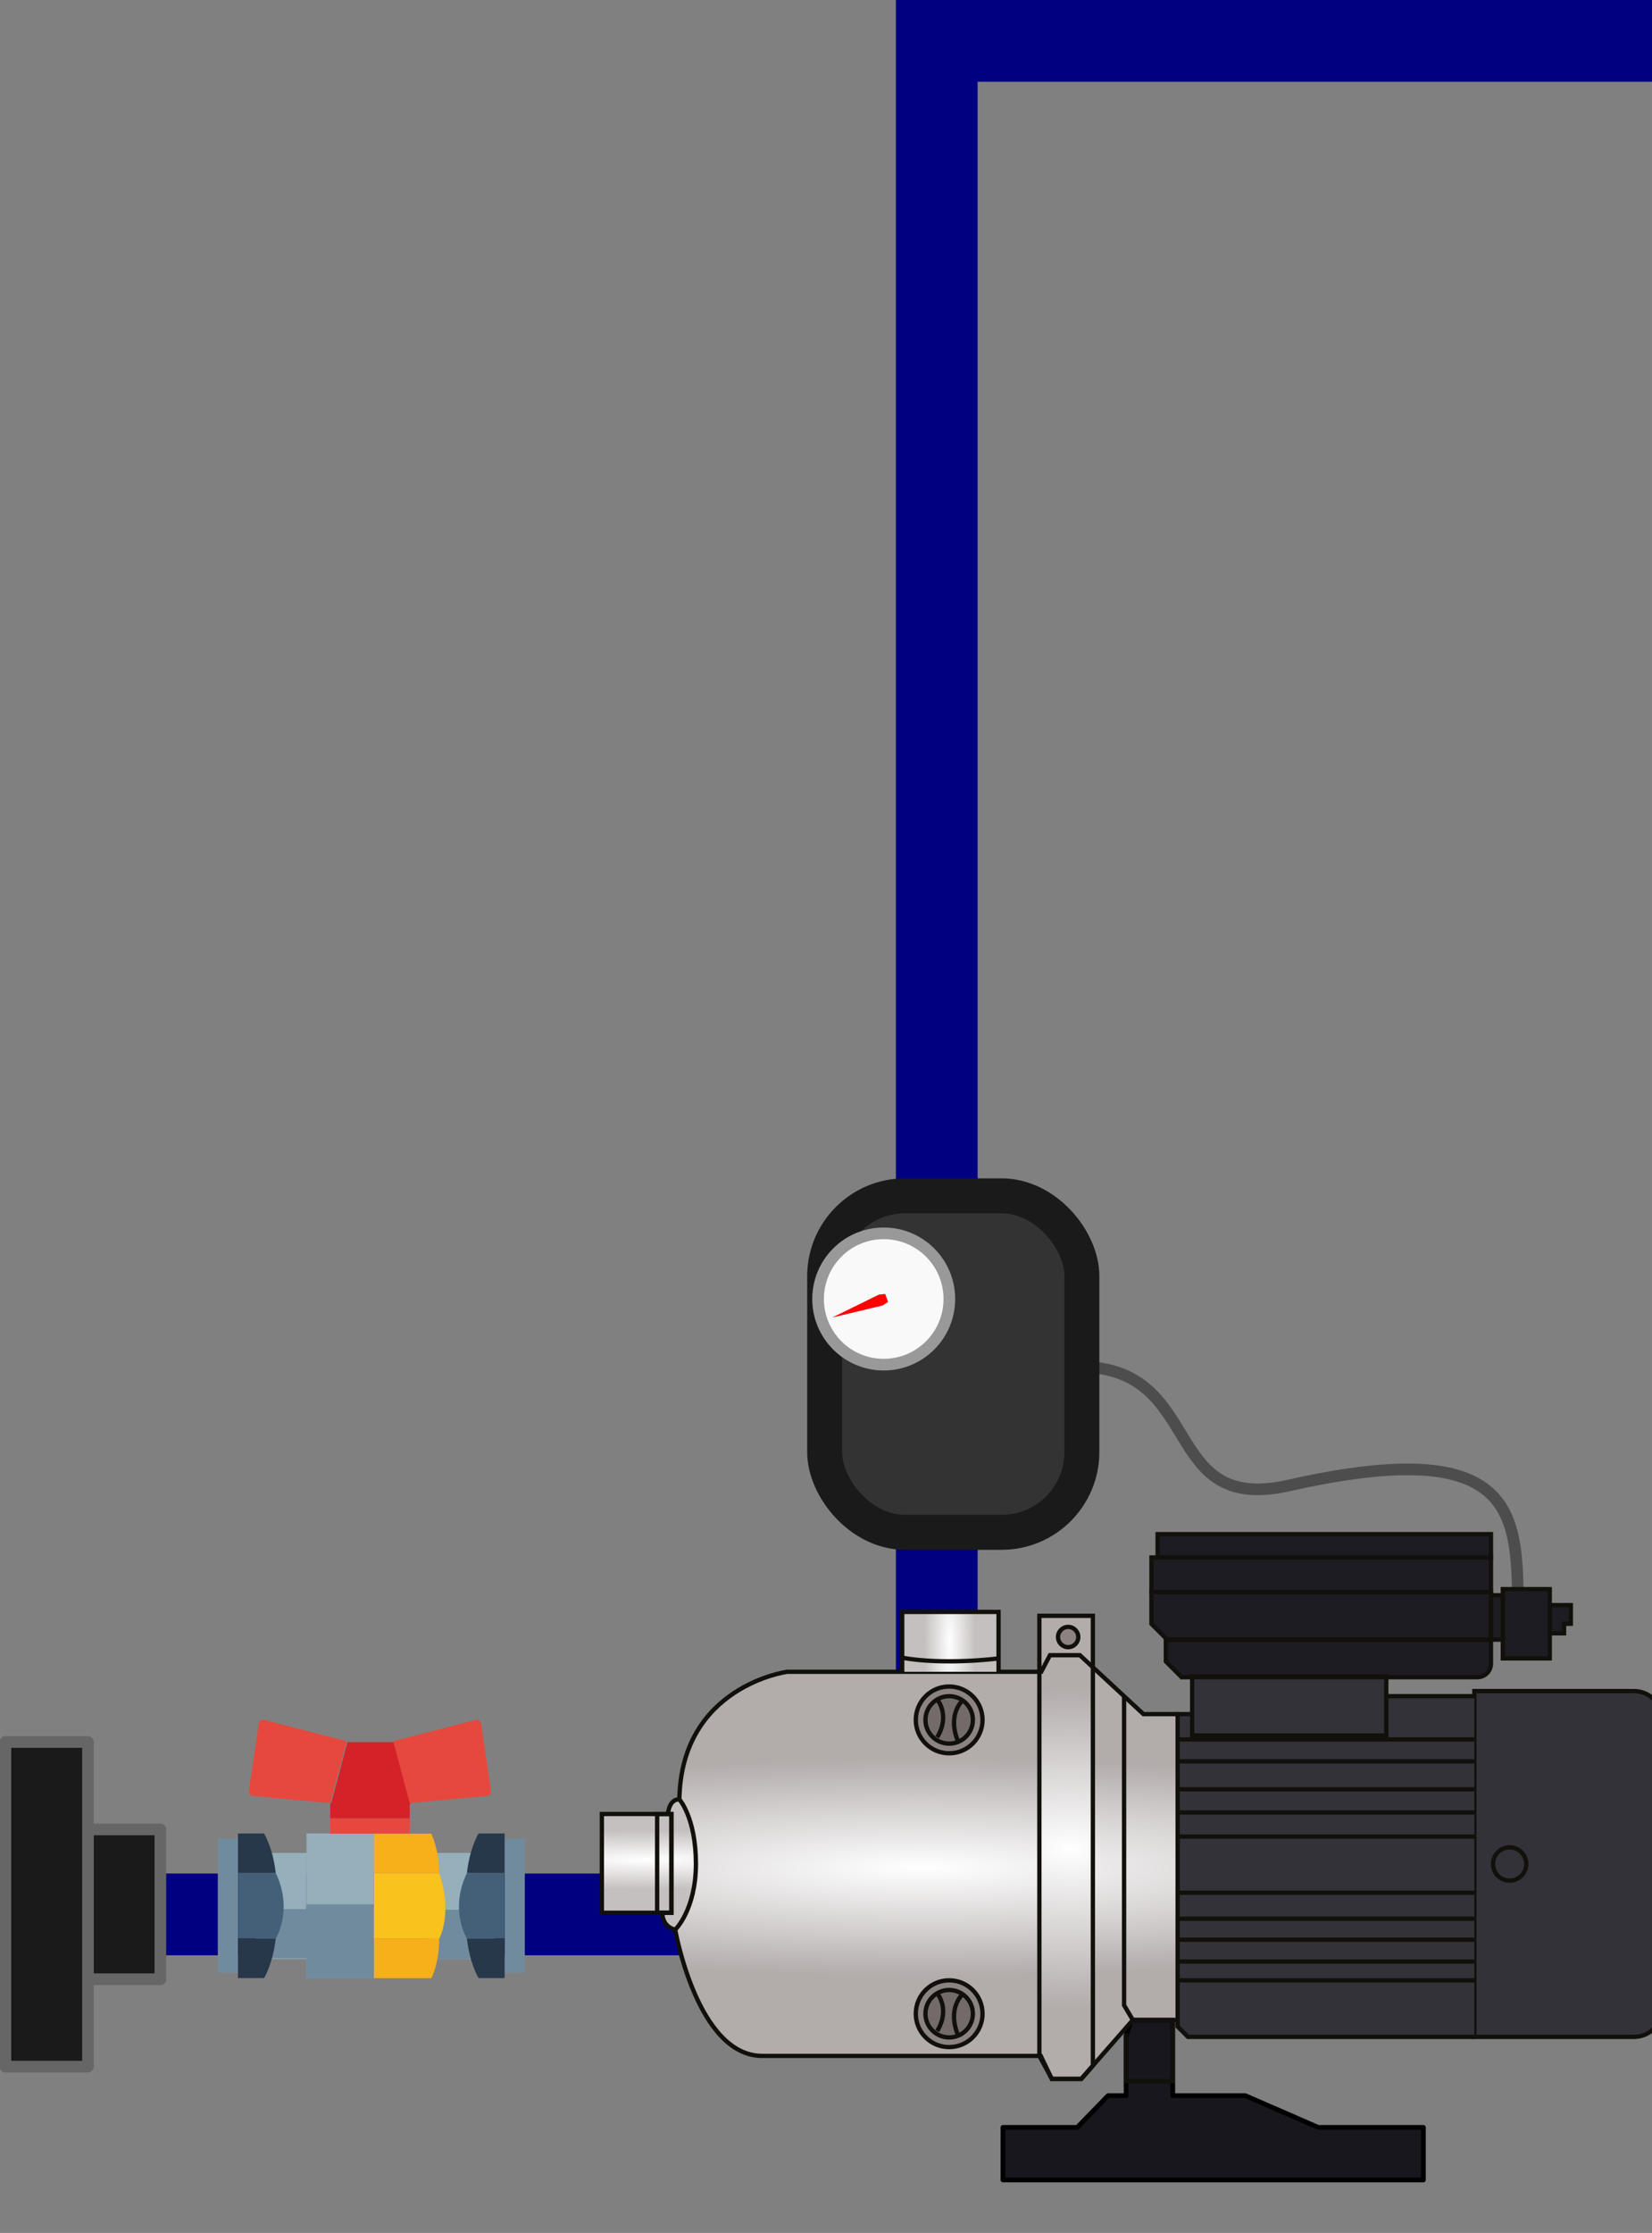 <?xml version="1.0" encoding="UTF-8" standalone="no"?>
<!-- Created with Inkscape (http://www.inkscape.org/) -->

<svg
   width="53.43cm"
   height="72.192cm"
   viewBox="0 0 534.296 721.924"
   version="1.1"
   id="svg1351"
   inkscape:version="1.1 (1:1.1+202105261517+ce6663b3b7)"
   sodipodi:docname="BombaAgua.svg"
   xmlns:inkscape="http://www.inkscape.org/namespaces/inkscape"
   xmlns:sodipodi="http://sodipodi.sourceforge.net/DTD/sodipodi-0.dtd"
   xmlns:xlink="http://www.w3.org/1999/xlink"
   xmlns="http://www.w3.org/2000/svg"
   xmlns:svg="http://www.w3.org/2000/svg">
  <rect x="0" y="0" width="534.296" height="721.924" fill="#808080" stroke="none"/>
  <sodipodi:namedview
     id="namedview1353"
     pagecolor="#ffffff"
     bordercolor="#999999"
     borderopacity="1"
     inkscape:pageshadow="0"
     inkscape:pageopacity="0"
     inkscape:pagecheckerboard="0"
     inkscape:document-units="mm"
     showgrid="false"
     fit-margin-top="0"
     fit-margin-left="0"
     fit-margin-right="0"
     fit-margin-bottom="0"
     units="cm"
     inkscape:zoom="0.33540614"
     inkscape:cx="405.47856"
     inkscape:cy="2240.5672"
     inkscape:window-width="1848"
     inkscape:window-height="1016"
     inkscape:window-x="72"
     inkscape:window-y="27"
     inkscape:window-maximized="1"
     inkscape:current-layer="g2403"
     inkscape:snap-page="true" />
  <defs
     id="defs1348">
    <radialGradient
       inkscape:collect="always"
       xlink:href="#linearGradient44652-6"
       id="radialGradient8294"
       gradientUnits="userSpaceOnUse"
       gradientTransform="matrix(5.963,0,0,0.629,-1630.588,215.847)"
       cx="328.543"
       cy="582.241"
       fx="328.543"
       fy="582.241"
       r="1.803" />
    <linearGradient
       id="linearGradient44652-6">
      <stop
         style="stop-color:#ffffff;stop-opacity:1"
         offset="0"
         id="stop44648" />
      <stop
         style="stop-color:#c4c0bf;stop-opacity:1"
         offset="1"
         id="stop44650" />
    </linearGradient>
    <radialGradient
       inkscape:collect="always"
       xlink:href="#linearGradient16677"
       id="radialGradient8296"
       gradientUnits="userSpaceOnUse"
       gradientTransform="matrix(2.698,-6.1687893e-6,9.8801253e-7,0.432,-3639.885,2154.114)"
       cx="2144.251"
       cy="3792.705"
       fx="2144.251"
       fy="3792.705"
       r="72.198" />
    <linearGradient
       id="linearGradient16677">
      <stop
         style="stop-color:#ffffff;stop-opacity:1"
         offset="0"
         id="stop16673" />
      <stop
         style="stop-color:#b2acab;stop-opacity:1"
         offset="1"
         id="stop16675" />
    </linearGradient>
    <radialGradient
       inkscape:collect="always"
       xlink:href="#linearGradient16677"
       id="radialGradient8298"
       gradientUnits="userSpaceOnUse"
       gradientTransform="matrix(10.38,0,0,5.502,-19737.536,-17100.665)"
       cx="2104.103"
       cy="3798.366"
       fx="2104.103"
       fy="3798.366"
       r="8.307" />
    <radialGradient
       inkscape:collect="always"
       xlink:href="#linearGradient44652-6"
       id="radialGradient8300"
       gradientUnits="userSpaceOnUse"
       gradientTransform="matrix(0.505,0,0,2.59,1058.157,-6134.262)"
       cx="2137.367"
       cy="3857.715"
       fx="2137.367"
       fy="3857.715"
       r="14.464" />
  </defs>
  <g
     inkscape:label="Capa 1"
     inkscape:groupmode="layer"
     id="layer1"
     transform="translate(-35.208,-69.382)">
    <g
       id="g2403"
       transform="matrix(10,0,0,10,-316.872,-624.432)">
      <path
         style="fill:none;stroke:#000080;stroke-width:2.643;stroke-linecap:butt;stroke-linejoin:miter;stroke-miterlimit:4;stroke-dasharray:none;stroke-opacity:1"
         d="M 35.208,131.276 H 65.505 V 70.703 h 23.133"
         id="path7844"
         sodipodi:nodetypes="cccc"
         inkscape:export-filename="/home/alex/Escritorio/Purificadora/Simulador/Tinaco/tinaco.png"
         inkscape:export-xdpi="16"
         inkscape:export-ydpi="16" />
      <g
         id="g8104"
         inkscape:transform-center-x="-5.8826971"
         inkscape:transform-center-y="-5.7082831"
         transform="matrix(0.085,0,0,0.085,261.011,-624.555)"
         inkscape:export-filename="/home/alex/Escritorio/Purificadora/Simulador/Tinaco/tinaco.png"
         inkscape:export-xdpi="16"
         inkscape:export-ydpi="16">
        <g
           id="g8102"
           inkscape:transform-center-x="-69.056402"
           inkscape:transform-center-y="-71.74789"
           transform="translate(-2338.543,7108.91)">
          <g
             id="g7996"
             transform="matrix(-1.324,0,0,-1.324,2873.529,6782.677)"
             inkscape:transform-center-x="-69.056393"
             inkscape:transform-center-y="-8.980952" />
          <g
             id="g8100"
             inkscape:transform-center-x="-69.056362"
             inkscape:transform-center-y="-67.23984"
             transform="translate(-9.9816583e-5,1.806)">
            <g
               id="g8098"
               inkscape:transform-center-x="-69.056355"
               inkscape:transform-center-y="-65.867287"
               transform="translate(-7.0007922e-6,2.276)">
              <path
                 style="fill:none;stroke:#4d4d4d;stroke-width:4.432;stroke-linecap:butt;stroke-linejoin:miter;stroke-miterlimit:4;stroke-dasharray:none;stroke-opacity:1"
                 d="m 92.468,1570.814 c 48.471,0 30.573,56.302 79.876,45.195 85.806,-19.331 86.828,10.122 87.274,44.307"
                 id="path7998"
                 sodipodi:nodetypes="csc" />
              <path
                 id="path8000"
                 style="fill:#18171d;fill-opacity:1;stroke:#000000;stroke-width:1.354;stroke-linecap:round;stroke-linejoin:round;stroke-miterlimit:4;stroke-dasharray:none;stop-color:#000000"
                 d="m 2001.424,3717.921 h 30.209 l 20.985,9.127 h 20.832 l 10e-5,21.712 h 11.883 l 1.539,-4.416 v -17.296 h 5.175 l 8.863,-9.127 h 21.353 v -15.105 h -120.838 z"
                 transform="matrix(-1.324,0,0,-1.324,2873.529,6782.677)"
                 sodipodi:nodetypes="cccccccccccccc" />
              <path
                 id="path8002"
                 style="fill:#1d1c22;fill-opacity:1;stroke-width:2.835;stroke-linecap:round;stroke-linejoin:round;stop-color:#000000"
                 transform="matrix(-1.324,0,0,1.324,2873.529,6782.677)"
                 d="m 1982.011,-3888.35 h 95.793 v 6.695 l 1.771,-3e-4 v 19.086 l -4.52,4.52 0.379,6.27 -4.518,4.52 h -85.02 c -2.271,0 -3.84,-1.739 -3.889,-3.889 v -6.901 h -3.405 l -8e-4,5.394 h -13.496 v -7.212 h -4.112 v -2.734 h -1.947 v -5.362 h 6.059 v -4.587 h 13.496 l 8e-4,1.759 h 3.402 z" />
              <path
                 d="m 1986.786,3843.271 h -45.904 c -4.412,0 -7.989,-3.578 -7.989,-7.989 v -83.37 c 0,-4.412 3.578,-7.989 7.989,-7.989 h 45.904 z"
                 style="fill:#333238;fill-opacity:1;stroke:#11100b;stroke-width:1.237;stroke-linecap:butt;stroke-linejoin:miter;stroke-miterlimit:10;stroke-dasharray:none;stroke-opacity:1"
                 id="path8004"
                 transform="matrix(-1.324,0,0,-1.324,2873.529,6782.677)" />
              <path
                 id="path8006"
                 style="fill:#333238;stroke-width:2.835;stroke-linecap:round;stroke-linejoin:round;stop-color:#000000"
                 transform="matrix(-1.324,0,0,1.324,2873.529,6782.677)"
                 d="m 1986.786,-3841.799 h 25.311 v -5.669 h 55.787 l 7e-4,10.818 h 4.169 v 89.761 l -2.966,2.967 h -82.301 z" />
              <path
                 id="path8008"
                 style="fill:url(#radialGradient8294);fill-opacity:1;stroke:none;stroke-width:0.165;stroke-linecap:butt;stroke-linejoin:miter;stroke-miterlimit:10;stroke-dasharray:none;stroke-opacity:1"
                 d="m 327.391,579.744 c -0.01,2.4e-4 -0.016,0.002 -0.016,0.002 0,0 -0.635,0.703 -0.635,2.469 0,1.766 0.795,2.523 0.795,2.523 0,0 0.492,-0.089 0.492,-0.648 h 2.318 v -3.783 h -2.531 c -0.058,-0.536 -0.352,-0.564 -0.424,-0.562 z"
                 transform="matrix(-9.931,0,0,9.931,3191.389,-4022.204)" />
              <path
                 d="m 2072.053,3836.65 h 9.835 l 18.257,16.919 h 8.603 l 2.514,-4.763 h 73.035 c 0,0 30.42,-4.102 30.954,-36.65 0,0 -4.755,-5.265 -4.755,-18.509 0,-13.247 5.953,-18.935 5.953,-18.935 0,0 -6.351,-36.254 -25.007,-36.254 h -80.05 l -3.174,-6.616 h -8.469 l -14.818,16.936 h -12.878"
                 style="fill:url(#radialGradient8296);fill-opacity:1;stroke:none;stroke-width:1.237;stroke-linecap:butt;stroke-linejoin:miter;stroke-miterlimit:10;stroke-dasharray:none;stroke-opacity:1"
                 id="path8010"
                 transform="matrix(-1.324,0,0,-1.324,2873.529,6782.677)" />
              <path
                 d="m 2012.097,3830.509 h 55.787 v 16.959 h -55.787 z"
                 style="fill:none;stroke:#11100b;stroke-width:1.237;stroke-linecap:butt;stroke-linejoin:miter;stroke-miterlimit:10;stroke-dasharray:none;stroke-opacity:1"
                 id="path8012"
                 transform="matrix(-1.324,0,0,-1.324,2873.529,6782.677)" />
              <path
                 d="m 1982.011,3881.655 h 95.793 v 6.695 h -95.793 z"
                 style="fill:none;stroke:#11100b;stroke-width:1.237;stroke-linecap:butt;stroke-linejoin:miter;stroke-miterlimit:10;stroke-dasharray:none;stroke-opacity:1"
                 id="path8014"
                 transform="matrix(-1.324,0,0,-1.324,2873.529,6782.677)" />
              <path
                 d="m 1982.008,3871.729 h 97.567 v 9.927 h -97.567 z"
                 style="fill:none;stroke:#11100b;stroke-width:1.237;stroke-linecap:butt;stroke-linejoin:miter;stroke-miterlimit:10;stroke-dasharray:none;stroke-opacity:1"
                 id="path8016"
                 transform="matrix(-1.324,0,0,-1.324,2873.529,6782.677)" />
              <path
                 d="m 2075.057,3858.049 h -93.047 v 13.68 h 97.567 v -9.159 c -1.769,-1.766 -2.759,-2.756 -4.52,-4.52 z"
                 style="fill:none;stroke:#11100b;stroke-width:1.237;stroke-linecap:butt;stroke-linejoin:miter;stroke-miterlimit:10;stroke-dasharray:none;stroke-opacity:1"
                 id="path8018"
                 transform="matrix(-1.324,0,0,-1.324,2873.529,6782.677)" />
              <path
                 d="m 2070.918,3847.259 h -85.02 c -2.148,0 -3.889,1.742 -3.889,3.889 v 6.903 h 93.428 v -6.272 c -1.764,-1.766 -2.754,-2.756 -4.518,-4.52 z"
                 style="fill:none;stroke:#11100b;stroke-width:1.237;stroke-linecap:butt;stroke-linejoin:miter;stroke-miterlimit:10;stroke-dasharray:none;stroke-opacity:1"
                 id="path8020"
                 transform="matrix(-1.324,0,0,-1.324,2873.529,6782.677)" />
              <path
                 d="m 1965.109,3852.656 h 13.496 v 19.895 h -13.496 z"
                 style="fill:none;stroke:#11100b;stroke-width:1.237;stroke-linecap:butt;stroke-linejoin:miter;stroke-miterlimit:10;stroke-dasharray:none;stroke-opacity:1"
                 id="path8022"
                 transform="matrix(-1.324,0,0,-1.324,2873.529,6782.677)" />
              <path
                 d="m 1978.606,3858.049 h 3.402 v 12.742 h -3.402 z"
                 style="fill:none;stroke:#11100b;stroke-width:1.237;stroke-linecap:butt;stroke-linejoin:miter;stroke-miterlimit:10;stroke-dasharray:none;stroke-opacity:1"
                 id="path8024"
                 transform="matrix(-1.324,0,0,-1.324,2873.529,6782.677)" />
              <path
                 d="m 1965.112,3867.963 h -6.059 v -5.362 h 1.947 v -2.734 h 4.112 z"
                 style="fill:none;stroke:#11100b;stroke-width:1.237;stroke-linecap:butt;stroke-linejoin:miter;stroke-miterlimit:10;stroke-dasharray:none;stroke-opacity:1"
                 id="path8026"
                 transform="matrix(-1.324,0,0,-1.324,2873.529,6782.677)" />
              <path
                 d="m 1981.422,3793.597 c 0,-2.64 -2.14,-4.78 -4.78,-4.78 -2.642,0 -4.78,2.14 -4.78,4.78 0,2.64 2.138,4.78 4.78,4.78 2.64,0 4.78,-2.14 4.78,-4.78 z"
                 style="fill:none;stroke:#11100b;stroke-width:1.237;stroke-linecap:butt;stroke-linejoin:miter;stroke-miterlimit:10;stroke-dasharray:none;stroke-opacity:1"
                 id="path8028"
                 transform="matrix(-1.324,0,0,-1.324,2873.529,6782.677)" />
              <path
                 d="m 1986.786,3841.799 h 25.311"
                 style="fill:none;stroke:#11100b;stroke-width:1.237;stroke-linecap:butt;stroke-linejoin:miter;stroke-miterlimit:10;stroke-dasharray:none;stroke-opacity:1"
                 id="path8030"
                 transform="matrix(-1.324,0,0,-1.324,2873.529,6782.677)" />
              <path
                 d="m 1986.786,3743.923 h 82.301 l 2.966,2.967 v 89.761 h -4.169"
                 style="fill:none;stroke:#11100b;stroke-width:1.237;stroke-linecap:butt;stroke-linejoin:miter;stroke-miterlimit:10;stroke-dasharray:none;stroke-opacity:1"
                 id="path8032"
                 transform="matrix(-1.324,0,0,-1.324,2873.529,6782.677)" />
              <path
                 d="m 1986.786,3823.089 h 85.268"
                 style="fill:none;stroke:#11100b;stroke-width:1.237;stroke-linecap:butt;stroke-linejoin:miter;stroke-miterlimit:10;stroke-dasharray:none;stroke-opacity:1"
                 id="path8034"
                 transform="matrix(-1.324,0,0,-1.324,2873.529,6782.677)" />
              <path
                 d="m 1986.786,3829.381 h 85.268"
                 style="fill:none;stroke:#11100b;stroke-width:1.237;stroke-linecap:butt;stroke-linejoin:miter;stroke-miterlimit:10;stroke-dasharray:none;stroke-opacity:1"
                 id="path8036"
                 transform="matrix(-1.324,0,0,-1.324,2873.529,6782.677)" />
              <path
                 d="m 1986.786,3815.046 h 85.268"
                 style="fill:none;stroke:#11100b;stroke-width:1.237;stroke-linecap:butt;stroke-linejoin:miter;stroke-miterlimit:10;stroke-dasharray:none;stroke-opacity:1"
                 id="path8038"
                 transform="matrix(-1.324,0,0,-1.324,2873.529,6782.677)" />
              <path
                 d="m 1986.786,3808.39 h 85.268"
                 style="fill:none;stroke:#11100b;stroke-width:1.237;stroke-linecap:butt;stroke-linejoin:miter;stroke-miterlimit:10;stroke-dasharray:none;stroke-opacity:1"
                 id="path8040"
                 transform="matrix(-1.324,0,0,-1.324,2873.529,6782.677)" />
              <path
                 d="m 1986.786,3801.479 h 85.268"
                 style="fill:none;stroke:#11100b;stroke-width:1.237;stroke-linecap:butt;stroke-linejoin:miter;stroke-miterlimit:10;stroke-dasharray:none;stroke-opacity:1"
                 id="path8042"
                 transform="matrix(-1.324,0,0,-1.324,2873.529,6782.677)" />
              <path
                 d="m 1986.786,3785.338 h 85.268"
                 style="fill:none;stroke:#11100b;stroke-width:1.237;stroke-linecap:butt;stroke-linejoin:miter;stroke-miterlimit:10;stroke-dasharray:none;stroke-opacity:1"
                 id="path8044"
                 transform="matrix(-1.324,0,0,-1.324,2873.529,6782.677)" />
              <path
                 d="m 1986.786,3777.866 h 85.268"
                 style="fill:none;stroke:#11100b;stroke-width:1.237;stroke-linecap:butt;stroke-linejoin:miter;stroke-miterlimit:10;stroke-dasharray:none;stroke-opacity:1"
                 id="path8046"
                 transform="matrix(-1.324,0,0,-1.324,2873.529,6782.677)" />
              <path
                 d="m 1986.786,3771.836 h 85.268"
                 style="fill:none;stroke:#11100b;stroke-width:1.237;stroke-linecap:butt;stroke-linejoin:miter;stroke-miterlimit:10;stroke-dasharray:none;stroke-opacity:1"
                 id="path8048"
                 transform="matrix(-1.324,0,0,-1.324,2873.529,6782.677)" />
              <path
                 d="m 1986.786,3765.557 h 85.268"
                 style="fill:none;stroke:#11100b;stroke-width:1.237;stroke-linecap:butt;stroke-linejoin:miter;stroke-miterlimit:10;stroke-dasharray:none;stroke-opacity:1"
                 id="path8050"
                 transform="matrix(-1.324,0,0,-1.324,2873.529,6782.677)" />
              <path
                 d="m 1986.786,3760.171 h 85.268"
                 style="fill:none;stroke:#11100b;stroke-width:1.237;stroke-linecap:butt;stroke-linejoin:miter;stroke-miterlimit:10;stroke-dasharray:none;stroke-opacity:1"
                 id="path8052"
                 transform="matrix(-1.324,0,0,-1.324,2873.529,6782.677)" />
              <path
                 d="m 2096.414,3735.654 v 129.237 h 15.377 V 3738.457 l -3.573,-6.616 h -8.469 z"
                 style="fill:url(#radialGradient8298);fill-opacity:1;stroke:#11100b;stroke-width:1.237;stroke-linecap:butt;stroke-linejoin:miter;stroke-miterlimit:10;stroke-dasharray:none;stroke-opacity:1"
                 id="path8054"
                 transform="matrix(-1.324,0,0,-1.324,2873.529,6782.677)" />
              <path
                 d="m 2072.053,3836.65 h 9.835 l 18.257,16.919 h 8.603 l 2.514,-4.763 h 73.035 c 0,0 30.42,-4.102 30.954,-36.65 0,0 -4.755,-5.265 -4.755,-18.509 0,-13.247 5.953,-18.935 5.953,-18.935 0,0 -6.351,-36.254 -25.007,-36.254 h -80.05 l -3.174,-6.616 h -8.469 l -14.818,16.936 h -12.878"
                 style="fill:none;stroke:#11100b;stroke-width:1.237;stroke-linecap:butt;stroke-linejoin:miter;stroke-miterlimit:10;stroke-dasharray:none;stroke-opacity:1"
                 id="path8056"
                 transform="matrix(-1.324,0,0,-1.324,2873.529,6782.677)" />
              <path
                 d="m 2087.445,3841.799 v -88.789 l -2.516,-4.231"
                 style="fill:none;stroke:#11100b;stroke-width:1.247;stroke-linecap:butt;stroke-linejoin:miter;stroke-miterlimit:10;stroke-dasharray:none;stroke-opacity:1"
                 id="path8058"
                 transform="matrix(-1.324,0,0,-1.324,2873.529,6782.677)" />
              <path
                 d="m 2106.432,3858.794 c 0,-1.608 -1.304,-2.91 -2.912,-2.91 -1.608,0 -2.91,1.301 -2.91,2.91 0,1.608 1.301,2.912 2.91,2.912 1.608,0 2.912,-1.304 2.912,-2.912 z"
                 style="fill:#8b8381;fill-opacity:1;stroke:#11100b;stroke-width:1.237;stroke-linecap:butt;stroke-linejoin:miter;stroke-miterlimit:10;stroke-dasharray:none;stroke-opacity:1"
                 id="path8060"
                 transform="matrix(-1.324,0,0,-1.324,2873.529,6782.677)" />
              <path
                 d="m 2147.308,3834.985 c 0,-5.297 -4.295,-9.592 -9.592,-9.592 -5.3,0 -9.592,4.295 -9.592,9.592 0,5.297 4.293,9.592 9.592,9.592 5.297,0 9.592,-4.295 9.592,-9.592 z"
                 style="fill:#8b8381;fill-opacity:1;stroke:#11100b;stroke-width:1.237;stroke-linecap:butt;stroke-linejoin:miter;stroke-miterlimit:10;stroke-dasharray:none;stroke-opacity:1"
                 id="path8062"
                 transform="matrix(-1.324,0,0,-1.324,2873.529,6782.677)" />
              <path
                 d="m 2144.532,3834.985 c 0,-3.763 -3.051,-6.816 -6.816,-6.816 -3.763,0 -6.816,3.053 -6.816,6.816 0,3.763 3.053,6.816 6.816,6.816 3.766,0 6.816,-3.053 6.816,-6.816 z"
                 style="fill:#726b69;fill-opacity:1;stroke:#11100b;stroke-width:1.237;stroke-linecap:butt;stroke-linejoin:miter;stroke-miterlimit:10;stroke-dasharray:none;stroke-opacity:1"
                 id="path8064"
                 transform="matrix(-1.324,0,0,-1.324,2873.529,6782.677)" />
              <path
                 d="m 2141.155,3840.849 c 0,0 -3.847,-4.483 0,-10.832"
                 style="fill:none;stroke:#11100b;stroke-width:1.237;stroke-linecap:butt;stroke-linejoin:miter;stroke-miterlimit:10;stroke-dasharray:none;stroke-opacity:1"
                 id="path8066"
                 transform="matrix(-1.324,0,0,-1.324,2873.529,6782.677)" />
              <path
                 d="m 2133.836,3840.586 c 0,0 4.617,-3.969 1.277,-11.901"
                 style="fill:none;stroke:#11100b;stroke-width:1.237;stroke-linecap:butt;stroke-linejoin:miter;stroke-miterlimit:10;stroke-dasharray:none;stroke-opacity:1"
                 id="path8068"
                 transform="matrix(-1.324,0,0,-1.324,2873.529,6782.677)" />
              <path
                 d="m 2147.308,3750.578 c 0,-5.3 -4.295,-9.592 -9.592,-9.592 -5.3,0 -9.592,4.293 -9.592,9.592 0,5.297 4.293,9.592 9.592,9.592 5.297,0 9.592,-4.295 9.592,-9.592 z"
                 style="fill:#8b8381;fill-opacity:1;stroke:#11100b;stroke-width:1.237;stroke-linecap:butt;stroke-linejoin:miter;stroke-miterlimit:10;stroke-dasharray:none;stroke-opacity:1"
                 id="path8070"
                 transform="matrix(-1.324,0,0,-1.324,2873.529,6782.677)" />
              <path
                 d="m 2144.532,3750.578 c 0,-3.766 -3.051,-6.816 -6.816,-6.816 -3.763,0 -6.816,3.051 -6.816,6.816 0,3.763 3.053,6.816 6.816,6.816 3.766,0 6.816,-3.053 6.816,-6.816 z"
                 style="fill:#726b69;fill-opacity:1;stroke:#11100b;stroke-width:1.237;stroke-linecap:butt;stroke-linejoin:miter;stroke-miterlimit:10;stroke-dasharray:none;stroke-opacity:1"
                 id="path8072"
                 transform="matrix(-1.324,0,0,-1.324,2873.529,6782.677)" />
              <path
                 d="m 2141.155,3756.444 c 0,0 -3.847,-4.486 0,-10.835"
                 style="fill:none;stroke:#11100b;stroke-width:1.237;stroke-linecap:butt;stroke-linejoin:miter;stroke-miterlimit:10;stroke-dasharray:none;stroke-opacity:1"
                 id="path8074"
                 transform="matrix(-1.324,0,0,-1.324,2873.529,6782.677)" />
              <path
                 d="m 2133.836,3756.18 c 0,0 4.617,-3.969 1.277,-11.903"
                 style="fill:none;stroke:#11100b;stroke-width:1.237;stroke-linecap:butt;stroke-linejoin:miter;stroke-miterlimit:10;stroke-dasharray:none;stroke-opacity:1"
                 id="path8076"
                 transform="matrix(-1.324,0,0,-1.324,2873.529,6782.677)" />
              <path
                 d="m 2123.522,3848.806 v 17.201 h 27.691 v -17.201"
                 style="fill:url(#radialGradient8300);fill-opacity:1;stroke:#11100b;stroke-width:1.237;stroke-linecap:butt;stroke-linejoin:miter;stroke-miterlimit:10;stroke-dasharray:none;stroke-opacity:1"
                 id="path8078"
                 transform="matrix(-1.324,0,0,-1.324,2873.529,6782.677)" />
              <path
                 d="m 2123.522,3852.656 c 0,0 15.246,-2.034 27.832,0.205"
                 style="fill:none;stroke:#11100b;stroke-width:1.237;stroke-linecap:butt;stroke-linejoin:miter;stroke-miterlimit:10;stroke-dasharray:none;stroke-opacity:1"
                 id="path8080"
                 transform="matrix(-1.324,0,0,-1.324,2873.529,6782.677)" />
              <path
                 d="m 2086.879,3745.028 v -13.846 h -13.425 v 17.594 h 11.886"
                 style="fill:none;stroke:#11100b;stroke-width:1.237;stroke-linecap:butt;stroke-linejoin:miter;stroke-miterlimit:10;stroke-dasharray:none;stroke-opacity:1"
                 id="path8082"
                 transform="matrix(-1.324,0,0,-1.324,2873.529,6782.677)" />
              <path
                 d="m 2217.541,3779.578 h 19.987 v 28.379 h -19.987 z"
                 style="fill:none;stroke:#11100b;stroke-width:1.237;stroke-linecap:butt;stroke-linejoin:miter;stroke-miterlimit:10;stroke-dasharray:none;stroke-opacity:1"
                 id="path8084"
                 transform="matrix(-1.324,0,0,-1.324,2873.529,6782.677)" />
              <path
                 d="m 2217.543,3779.578 h 4.097 v 28.379 h -4.097 z"
                 style="fill:none;stroke:#11100b;stroke-width:1.237;stroke-linecap:butt;stroke-linejoin:miter;stroke-miterlimit:10;stroke-dasharray:none;stroke-opacity:1"
                 id="path8086"
                 transform="matrix(-1.324,0,0,-1.324,2873.529,6782.677)" />
              <path
                 d="m 2215.252,3812.156 c 0,0 2.791,0.401 3.291,-4.196"
                 style="fill:none;stroke:#11100b;stroke-width:1.237;stroke-linecap:butt;stroke-linejoin:miter;stroke-miterlimit:10;stroke-dasharray:none;stroke-opacity:1"
                 id="path8088"
                 transform="matrix(-1.324,0,0,-1.324,2873.529,6782.677)" />
              <path
                 d="m 2216.45,3774.711 c 0,0 3.692,0.67 3.692,4.869"
                 style="fill:none;stroke:#11100b;stroke-width:1.237;stroke-linecap:butt;stroke-linejoin:miter;stroke-miterlimit:10;stroke-dasharray:none;stroke-opacity:1"
                 id="path8090"
                 transform="matrix(-1.324,0,0,-1.324,2873.529,6782.677)" />
              <rect
                 style="fill:#333333;fill-opacity:1;stroke:#1a1a1a;stroke-width:13.296;stroke-linecap:round;stroke-linejoin:round;stroke-miterlimit:4;stroke-dasharray:none;stroke-opacity:1;stop-color:#000000"
                 id="rect8092"
                 width="97.876"
                 height="127.996"
                 x="-4.182"
                 y="1505.818"
                 ry="30.566" />
              <circle
                 style="fill:#f9f9f9;fill-opacity:1;stroke:#999999;stroke-width:4.432;stroke-linecap:round;stroke-linejoin:round;stroke-miterlimit:4;stroke-dasharray:none;stroke-opacity:1;stop-color:#000000"
                 id="circle8094"
                 cx="18.288"
                 cy="1545.055"
                 r="24.975" />
              <path
                 id="path8096"
                 style="fill:#ff0000;stroke:none;stroke-width:2.01;stroke-linecap:round;stroke-linejoin:round;stop-color:#000000"
                 inkscape:transform-center-x="1.0241816"
                 inkscape:transform-center-y="0.29408062"
                 d="m -1.337,1552.123 19.25,-4.61 2.034,-1.356 -1.085,-3.013 -2.43,0.254 z" />
            </g>
          </g>
        </g>
      </g>
      <g
         id="g5821"
         transform="matrix(0.085,0,0,0.085,-47.131,52.567)"
         inkscape:export-filename="/home/alex/Escritorio/Purificadora/Simulador/Tinaco/tinaco.png"
         inkscape:export-xdpi="16"
         inkscape:export-ydpi="16">
        <rect
           id="rect7950-6"
           x="1160.707"
           y="897.204"
           class="st2"
           width="7.679"
           height="51.008"
           style="fill:#718b9e;stroke-width:0.233" />
        <rect
           id="rect7952-7"
           x="1134.994"
           y="902.603"
           class="st1"
           width="13.241"
           height="40.35"
           style="fill:#95afbb;stroke-width:0.233" />
        <rect
           id="rect7954-5"
           x="1131.178"
           y="924.221"
           class="st2"
           width="25.69"
           height="18.732"
           style="fill:#718b9e;stroke-width:0.233" />
        <rect
           id="rect7956-3"
           x="1072.071"
           y="902.603"
           class="st1"
           width="13.241"
           height="40.35"
           style="fill:#95afbb;stroke-width:0.233" />
        <rect
           id="rect7958-5"
           x="1085.289"
           y="895.202"
           class="st1"
           width="25.69"
           height="54.987"
           style="fill:#95afbb;stroke-width:0.233" />
        <rect
           id="rect7960-6"
           x="1085.289"
           y="922.126"
           class="st2"
           width="25.69"
           height="28.157"
           style="fill:#718b9e;stroke-width:0.233" />
        <rect
           id="rect7962-2"
           x="1065.835"
           y="923.964"
           class="st2"
           width="25.69"
           height="18.732"
           style="fill:#718b9e;stroke-width:0.233" />
        <rect
           id="rect7964-9"
           x="1094.364"
           y="889.455"
           class="st7"
           width="30.228"
           height="5.818"
           style="fill:#e6483d;stroke-width:0.233" />
        <rect
           id="rect7966-1"
           x="1094.364"
           y="883.614"
           class="st9"
           width="30.228"
           height="5.818"
           style="fill:#d52128;stroke-width:0.233" />
        <polygon
           id="polygon7968-2"
           class="st9"
           points="1030.9,1209.5 1107.4,1209.5 1134.1,1310.5 1004.2,1310.5 "
           transform="matrix(0.233,0,0,0.233,860.685,578.659)"
           style="fill:#d52128" />
        <path
           id="path7970-7"
           class="st7"
           d="m 1100.577,860.111 -31.275,-8.074 c -0.977,-0.256 -1.978,0.395 -2.141,1.419 l -3.77,25.527 c -0.14,0.978 0.558,1.862 1.536,1.955 l 29.413,2.699 z"
           style="fill:#e6483d;stroke-width:0.233" />
        <path
           id="path7972-0"
           class="st7"
           d="m 1118.332,860.111 31.275,-8.074 c 0.977,-0.256 1.978,0.395 2.141,1.419 l 3.77,25.527 c 0.14,0.978 -0.558,1.862 -1.536,1.955 l -29.413,2.699 z"
           style="fill:#e6483d;stroke-width:0.233" />
        <path
           id="path7974-9"
           class="st4"
           d="m 1110.979,910.305 v 24.946 h 24.829 c 0,0 5.306,-9.751 0,-24.946 z"
           style="fill:#fac21c;stroke-width:0.233" />
        <path
           id="path7976-3"
           class="st3"
           d="m 1110.979,910.305 v -15.032 h 21.827 c 0,0 3.002,6.143 3.002,15.032 z"
           style="fill:#f7af1a;stroke-width:0.233" />
        <path
           id="path7978-6"
           class="st3"
           d="m 1110.979,935.227 v 15.033 h 21.827 c 0,0 3.002,-5.399 3.002,-15.033 z"
           style="fill:#f7af1a;stroke-width:0.233" />
        <rect
           id="rect7980-0"
           x="1051.57"
           y="897.204"
           class="st2"
           width="7.679"
           height="51.008"
           style="fill:#718b9e;stroke-width:0.233" />
        <path
           id="path7982-6"
           class="st8"
           d="m 1059.249,910.235 v 24.946 h 14.358 c 0,0 6.795,-10.821 0,-24.946 z"
           style="fill:#446078;stroke-width:0.233" />
        <path
           id="path7984-2"
           class="st5"
           d="m 1059.249,910.235 v -15.032 h 9.913 c 0,0 3.351,5.375 4.445,15.032 z"
           style="fill:#26384a;stroke-width:0.233" />
        <path
           id="path7986-6"
           class="st5"
           d="m 1059.249,935.181 v 15.032 h 9.913 c 0,0 3.351,-5.375 4.445,-15.032 z"
           style="fill:#26384a;stroke-width:0.233" />
        <path
           id="path7988-1"
           class="st8"
           d="m 1160.707,910.235 v 24.946 h -14.358 c 0,0 -6.795,-10.821 0,-24.946 z"
           style="fill:#446078;stroke-width:0.233" />
        <path
           id="path7990-8"
           class="st5"
           d="m 1160.707,910.235 v -15.032 h -9.913 c 0,0 -3.351,5.375 -4.445,15.032 z"
           style="fill:#26384a;stroke-width:0.233" />
        <path
           id="path7992-7"
           class="st5"
           d="m 1160.707,935.181 v 15.032 h -9.913 c 0,0 -3.351,-5.375 -4.445,-15.032 z"
           style="fill:#26384a;stroke-width:0.233" />
      </g>
      <g
         id="g7850"
         transform="matrix(0.085,0,0,0.085,59.072,-18.602)"
         inkscape:export-filename="/home/alex/Escritorio/Purificadora/Simulador/Tinaco/tinaco.png"
         inkscape:export-xdpi="16"
         inkscape:export-ydpi="16">
        <rect
           style="fill:#1a1a1a;fill-opacity:1;stroke:#666666;stroke-width:4.432;stroke-linecap:round;stroke-linejoin:round;stroke-opacity:0.997;stop-color:#000000"
           id="rect7846"
           width="32.87"
           height="56.972"
           x="-252.6"
           y="1730.956" />
        <rect
           style="fill:#1a1a1a;fill-opacity:1;stroke:#666666;stroke-width:4.432;stroke-linecap:round;stroke-linejoin:round;stroke-opacity:0.997;stop-color:#000000"
           id="rect7848"
           width="31.416"
           height="123.478"
           x="-278.707"
           y="1697.704" />
      </g>
    </g>
  </g>
</svg>
